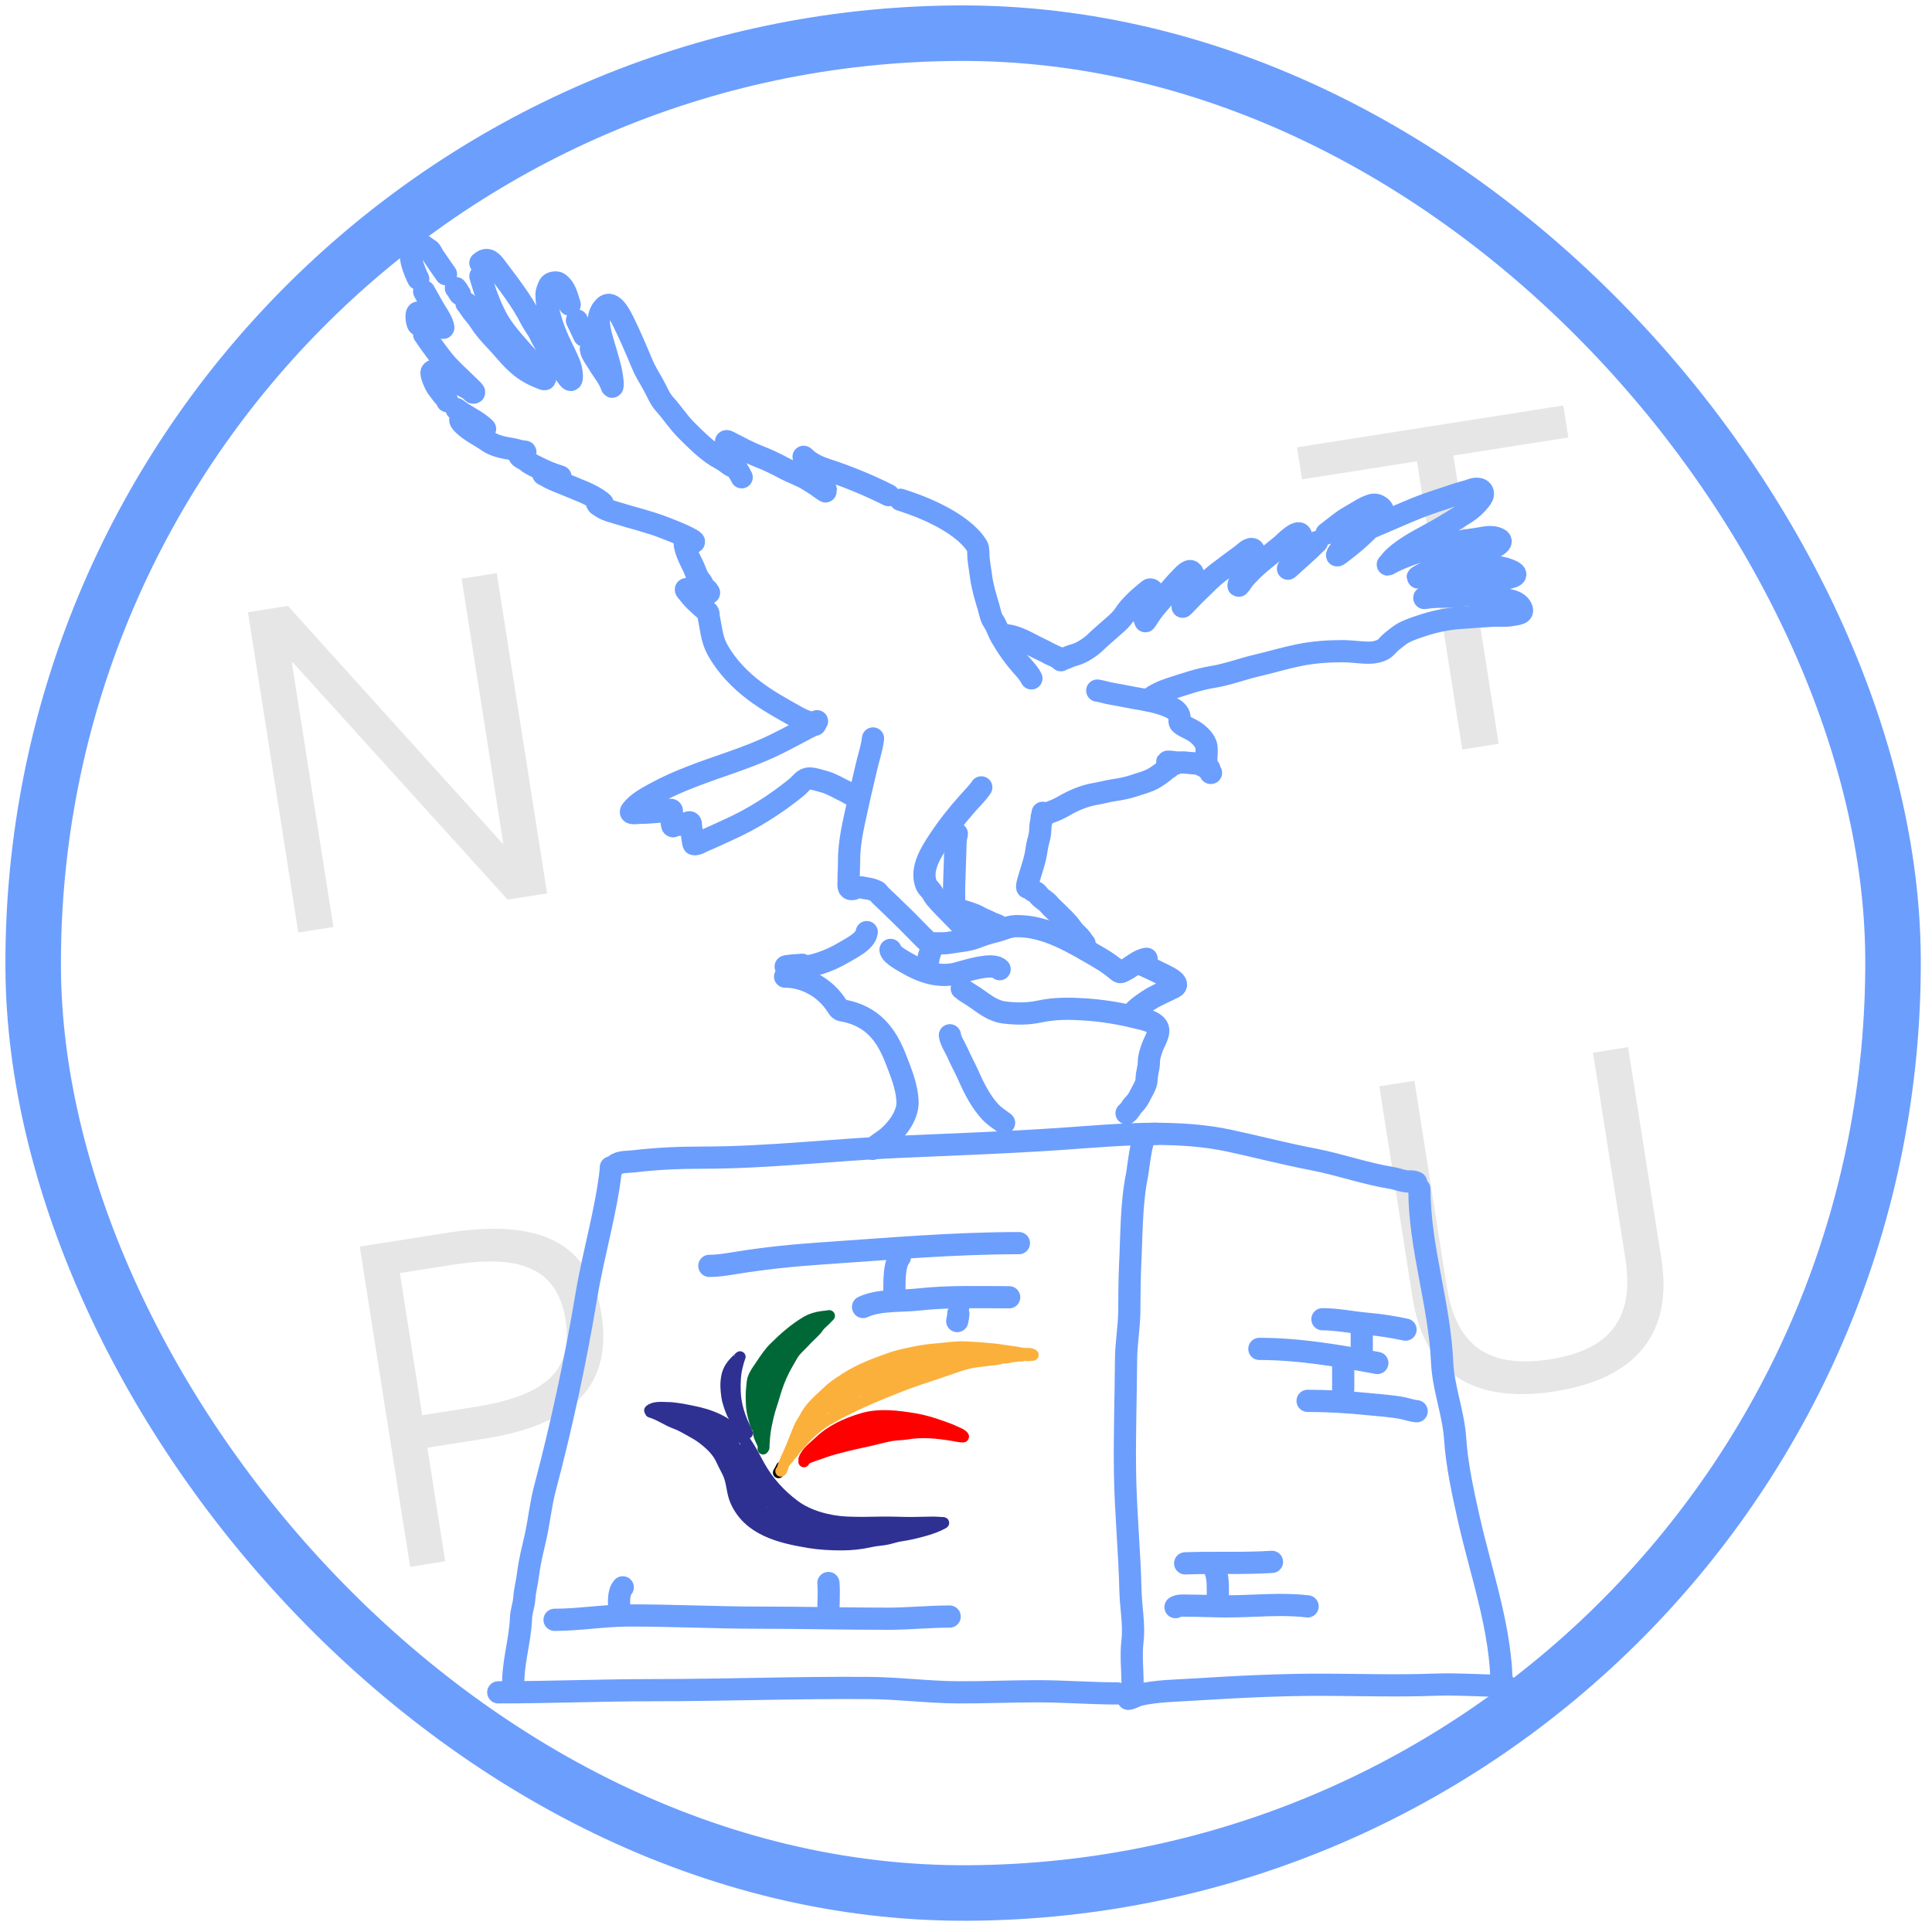 <svg width="174" height="174" viewBox="0 0 174 174" fill="none" xmlns="http://www.w3.org/2000/svg">
<rect x="2.514" y="3.463" width="167.502" height="167.502" rx="83.751" transform="rotate(-0.325 2.514 3.463)" stroke="#6C9EFE" stroke-width="5"/>
<path d="M26.867 83.984L22.332 55.138L25.928 54.572L45.243 75.953L45.322 75.94L41.576 52.113L44.737 51.616L49.272 80.462L45.715 81.021L26.361 59.647L26.282 59.659L30.028 83.487L26.867 83.984ZM131.697 67.505L127.616 41.544L117.263 43.171L116.809 40.286L140.795 36.516L141.248 39.401L130.895 41.028L134.976 66.989L131.697 67.505ZM36.935 141.113L32.4 112.267L40.264 111.031C44.531 110.36 47.784 110.618 50.022 111.805C52.287 112.988 53.669 115.173 54.17 118.361C54.667 121.522 54.048 124.022 52.313 125.86C50.603 127.694 47.694 128.935 43.584 129.581L36.906 130.63L36.447 127.706L42.809 126.706C46.023 126.201 48.262 125.336 49.527 124.111C50.819 122.883 51.286 121.136 50.93 118.87C50.578 116.631 49.599 115.125 47.993 114.351C46.409 113.548 44.01 113.398 40.796 113.903L36.015 114.655L40.096 140.616L36.935 141.113ZM140.044 125.31C136.382 125.886 133.455 125.468 131.263 124.058C129.093 122.618 127.747 120.238 127.225 116.919L124.225 97.833L127.386 97.336L130.306 115.908C130.724 118.569 131.691 120.428 133.207 121.485C134.723 122.543 136.851 122.856 139.59 122.425C142.33 121.995 144.246 121.046 145.338 119.578C146.456 118.107 146.807 116.041 146.388 113.38L143.469 94.808L146.63 94.311L149.63 113.397C150.152 116.716 149.601 119.394 147.978 121.431C146.35 123.441 143.706 124.734 140.044 125.31Z" fill="black" fill-opacity="0.1"/>
<path d="M58.511 127.029C58.859 126.68 59.606 126.762 60.05 126.768C60.823 126.777 61.559 126.939 62.314 127.086C63.146 127.249 63.955 127.478 64.719 127.852C65.27 128.122 65.689 128.418 66.171 128.796C67.182 129.587 67.777 130.907 68.39 132.007C69.177 133.422 70.252 134.604 71.549 135.577C72.827 136.535 74.666 137.008 76.24 137.083C77.314 137.134 78.4 137.104 79.473 137.087C80.345 137.074 81.213 137.122 82.086 137.122C82.761 137.122 83.435 137.085 84.112 137.085C84.346 137.085 84.576 137.122 84.807 137.122C84.862 137.122 85.088 137.116 84.936 137.199C84.407 137.487 83.854 137.681 83.266 137.847C82.575 138.041 81.835 138.225 81.124 138.323C80.725 138.377 80.325 138.522 79.93 138.61C79.428 138.722 78.905 138.728 78.405 138.844C77.576 139.036 76.665 139.134 75.814 139.134C74.829 139.134 73.806 139.08 72.834 138.919C70.242 138.486 67.386 137.806 66.24 135.15C65.943 134.463 65.938 133.705 65.698 133.005C65.52 132.488 65.222 132.049 65.01 131.556C64.645 130.704 63.978 130.092 63.26 129.543C62.91 129.275 62.528 129.068 62.145 128.854C61.737 128.625 61.281 128.36 60.841 128.202C60.063 127.922 59.385 127.406 58.585 127.177" stroke="#2E3192" stroke-linecap="round"/>
<path d="M72.404 131.647C72.404 131.333 73.536 131.038 73.786 130.94C74.593 130.623 75.459 130.41 76.298 130.197C77.184 129.972 78.087 129.814 78.974 129.582C79.374 129.477 79.784 129.389 80.189 129.303C80.66 129.202 81.15 129.232 81.625 129.152C83.051 128.91 84.402 129.045 85.813 129.28C86.102 129.328 86.433 129.412 86.725 129.412C86.846 129.412 86.702 129.293 86.668 129.263C86.488 129.107 86.16 128.999 85.943 128.893C85.534 128.693 85.113 128.559 84.687 128.407C83.941 128.139 83.134 127.901 82.353 127.774C80.82 127.522 79.175 127.311 77.652 127.765C76.24 128.186 74.858 128.81 73.786 129.839C73.313 130.293 72.621 130.772 72.404 131.424" stroke="#FF0000" stroke-linecap="round"/>
<path d="M70.111 132.628L70.165 132.521" stroke="black" stroke-linecap="round"/>
<path d="M70.298 132.281C70.336 132.235 70.355 132.175 70.378 132.121" stroke="black" stroke-linecap="round"/>
<path d="M70.752 131.614C70.951 131.415 71.106 131.166 71.3 130.96C71.454 130.798 71.561 130.621 71.698 130.446C71.87 130.225 72.079 130.031 72.258 129.814C72.891 129.048 73.727 128.342 74.59 127.843C76.602 126.68 78.776 125.765 80.933 124.911C82.221 124.401 83.543 123.981 84.854 123.544C85.86 123.208 86.867 122.787 87.925 122.648C88.307 122.599 88.686 122.552 89.069 122.509C89.443 122.467 89.861 122.438 90.219 122.328C90.359 122.285 90.504 122.312 90.649 122.296C90.803 122.278 90.951 122.224 91.105 122.201C91.418 122.154 91.728 122.115 92.045 122.115" stroke="#FBB03B" stroke-linecap="round"/>
<path d="M92.499 122.088C92.663 122.088 92.836 122.073 93 122.055C93.153 122.039 92.914 121.944 92.878 121.934C92.716 121.887 92.541 121.907 92.371 121.901C91.991 121.888 91.62 121.777 91.242 121.735C90.619 121.666 90.004 121.539 89.38 121.48C88.576 121.404 87.778 121.346 86.972 121.308C86.035 121.264 85.063 121.434 84.129 121.507C83.425 121.562 82.754 121.682 82.066 121.827C81.429 121.961 80.793 122.094 80.178 122.313C78.777 122.814 77.393 123.32 76.137 124.141C75.797 124.364 75.454 124.579 75.128 124.823C74.797 125.071 74.519 125.342 74.219 125.623C73.556 126.247 72.926 126.803 72.508 127.619C72.342 127.944 72.099 128.244 71.967 128.585C71.866 128.85 71.743 129.106 71.646 129.372C71.454 129.898 71.229 130.42 71.005 130.933C70.848 131.295 70.64 131.68 70.526 132.054C70.495 132.156 70.429 132.442 70.325 132.494" stroke="#FBB03B" stroke-linecap="round"/>
<path d="M68.724 130.493C68.745 130.285 68.831 130.083 68.831 129.868C68.831 129.634 68.859 129.403 68.884 129.171C68.942 128.63 69.066 128.077 69.189 127.546C69.339 126.905 69.573 126.295 69.751 125.662C69.967 124.898 70.26 124.117 70.618 123.41C70.859 122.936 71.127 122.496 71.391 122.035C71.651 121.58 72.121 121.224 72.466 120.834C72.706 120.563 72.986 120.307 73.244 120.05C73.387 119.907 73.566 119.737 73.674 119.566C73.854 119.28 74.153 119.069 74.387 118.827C74.481 118.729 74.553 118.635 74.661 118.551C74.745 118.486 74.679 118.485 74.603 118.501C74.433 118.537 74.261 118.544 74.089 118.566C73.579 118.63 73.058 118.777 72.614 119.04C71.536 119.678 70.586 120.519 69.705 121.4C69.235 121.871 68.851 122.462 68.484 123.013C68.238 123.382 67.925 123.783 67.802 124.217C67.734 124.457 67.736 124.708 67.704 124.952C67.636 125.481 67.655 126.07 67.685 126.598C67.722 127.247 67.914 127.816 68.084 128.439" stroke="#006837" stroke-linecap="round"/>
<path d="M68.297 128.972C68.351 129.459 68.665 129.898 68.804 130.36" stroke="#006837" stroke-linecap="round"/>
<path d="M67.31 129.079C67.225 128.984 67.195 128.864 67.15 128.747C67.055 128.506 66.94 128.276 66.841 128.037C66.486 127.176 66.251 126.299 66.214 125.357C66.185 124.617 66.204 123.776 66.397 123.052C66.457 122.825 66.506 122.595 66.589 122.376C66.611 122.319 66.634 122.255 66.651 122.198C66.654 122.19 66.474 122.359 66.45 122.381C65.965 122.835 65.583 123.299 65.455 123.969C65.387 124.327 65.364 124.672 65.388 125.035C65.418 125.475 65.465 125.966 65.605 126.385C65.746 126.809 65.878 127.248 66.115 127.629C66.281 127.897 66.453 128.161 66.616 128.43C66.723 128.606 66.87 128.755 66.99 128.925C67.027 128.978 67.095 129.052 67.15 129.079" stroke="#2E3192" stroke-linecap="round"/>
<path d="M55.015 105.331C54.591 109.14 53.451 112.854 52.821 116.633C51.848 122.475 50.595 128.321 49.079 134.04C48.696 135.483 48.559 136.968 48.234 138.421C47.985 139.533 47.698 140.609 47.563 141.746C47.477 142.471 47.27 143.212 47.221 143.934C47.181 144.548 46.946 145.121 46.923 145.732C46.844 147.877 46.097 149.954 46.241 152.123" stroke="#6C9EFE" stroke-width="2" stroke-linecap="round"/>
<path d="M55.015 105.136C55.15 105.121 55.303 105.027 55.404 104.941C55.822 104.586 56.561 104.655 57.067 104.594C59.134 104.345 61.21 104.259 63.295 104.259C69.142 104.259 74.969 103.557 80.804 103.295C85.677 103.075 90.552 102.911 95.416 102.58C98.318 102.382 101.235 102.114 104.146 102.114" stroke="#6C9EFE" stroke-width="2" stroke-linecap="round"/>
<path d="M103.171 102.406C102.79 102.454 102.497 105.365 102.413 105.775C101.872 108.417 101.92 111.204 101.785 113.888C101.712 115.337 101.731 116.781 101.704 118.231C101.677 119.628 101.427 121.006 101.416 122.401C101.391 125.858 101.267 129.312 101.324 132.772C101.382 136.275 101.733 139.771 101.812 143.273C101.845 144.73 102.167 146.327 101.996 147.785C101.841 149.106 102.001 150.404 102.001 151.733" stroke="#6C9EFE" stroke-width="2" stroke-linecap="round"/>
<path d="M103.756 102.114C106.125 102.114 108.435 102.239 110.78 102.748C113.26 103.285 115.731 103.928 118.221 104.405C120.602 104.861 122.946 105.698 125.332 106.089C125.852 106.174 126.332 106.403 126.86 106.403C127.12 106.403 127.322 106.391 127.542 106.501" stroke="#6C9EFE" stroke-width="2" stroke-linecap="round"/>
<path d="M135.243 152.025C135.243 146.79 133.401 141.771 132.27 136.726C131.742 134.368 131.215 131.969 131.051 129.55C130.895 127.244 129.981 124.996 129.882 122.705C129.653 117.437 127.834 112.358 127.834 107.086" stroke="#6C9EFE" stroke-width="2" stroke-linecap="round"/>
<path d="M101.611 153C101.938 152.964 102.314 152.706 102.651 152.632C104.229 152.286 105.804 152.27 107.406 152.171C111.414 151.924 115.437 151.713 119.451 151.733C122.693 151.749 125.964 151.847 129.205 151.727C131.348 151.648 133.488 151.83 135.633 151.83" stroke="#6C9EFE" stroke-width="2" stroke-linecap="round"/>
<path d="M44.876 152.415C49.506 152.415 54.131 152.22 58.768 152.22C65.285 152.22 71.795 151.971 78.313 152.025C80.974 152.047 83.616 152.401 86.274 152.415C88.659 152.428 91.04 152.318 93.423 152.318C95.837 152.318 98.228 152.513 100.637 152.513" stroke="#6C9EFE" stroke-width="2" stroke-linecap="round"/>
<path d="M49.946 145.884C52.134 145.884 54.336 145.504 56.531 145.494C60.461 145.476 64.386 145.689 68.316 145.689C72.193 145.689 76.07 145.786 79.949 145.786C81.813 145.786 83.665 145.591 85.527 145.591" stroke="#6C9EFE" stroke-width="2" stroke-linecap="round"/>
<path d="M74.609 142.569C74.678 143.401 74.609 144.261 74.609 145.104" stroke="#6C9EFE" stroke-width="2" stroke-linecap="round"/>
<path d="M56.087 142.959C55.659 143.441 55.743 144.442 55.794 145.006" stroke="#6C9EFE" stroke-width="2" stroke-linecap="round"/>
<path d="M63.886 114.007C64.676 114.007 65.428 113.88 66.209 113.752C68.799 113.329 71.386 113.063 74.002 112.886C79.929 112.485 85.817 111.96 91.766 111.96" stroke="#6C9EFE" stroke-width="2" stroke-linecap="round"/>
<path d="M81.043 113.227C80.527 113.872 80.555 115.381 80.555 116.151" stroke="#6C9EFE" stroke-width="2" stroke-linecap="round"/>
<path d="M77.728 117.711C79.172 117.032 81.189 117.209 82.749 117.034C85.444 116.732 88.181 116.834 90.888 116.834" stroke="#6C9EFE" stroke-width="2" stroke-linecap="round"/>
<path d="M86.404 117.321V117.419" stroke="#6C9EFE" stroke-width="2" stroke-linecap="round"/>
<path d="M86.307 118.296C86.307 118.544 86.257 118.74 86.209 118.978" stroke="#6C9EFE" stroke-width="2" stroke-linecap="round"/>
<path d="M78.061 83.946C77.97 84.773 76.615 85.411 75.974 85.792C74.58 86.62 73.013 87.155 71.383 87.155C71.24 87.155 70.868 87.159 70.759 87.051C70.704 86.996 72.145 86.887 72.245 86.887" stroke="#6C9EFE" stroke-width="2" stroke-linecap="round"/>
<path d="M70.707 87.957C72.593 87.957 74.372 89.015 75.372 90.587C75.639 91.006 75.658 90.957 76.1 91.047C77.195 91.271 78.172 91.745 78.964 92.537C79.791 93.364 80.288 94.373 80.706 95.449C81.166 96.631 81.679 97.898 81.735 99.182C81.788 100.403 80.868 101.633 79.997 102.395C79.556 102.781 79.009 103.056 78.596 103.469" stroke="#6C9EFE" stroke-width="2" stroke-linecap="round"/>
<path d="M85.55 93.239C85.605 93.737 86.042 94.365 86.237 94.818C86.548 95.54 86.935 96.22 87.251 96.939C87.747 98.066 88.362 99.259 89.212 100.163C89.58 100.553 90.011 100.814 90.43 101.128" stroke="#6C9EFE" stroke-width="2" stroke-linecap="round"/>
<path d="M86.62 89.027C86.952 89.322 87.438 89.575 87.808 89.829C88.696 90.44 89.424 91.079 90.549 91.2C91.625 91.315 92.587 91.321 93.64 91.096C95.019 90.8 96.359 90.821 97.763 90.914C99.256 91.013 100.845 91.267 102.294 91.634C102.868 91.78 103.909 91.925 104.237 92.507C104.527 93.023 103.918 93.869 103.75 94.391C103.606 94.838 103.468 95.208 103.468 95.679C103.468 96.207 103.268 96.665 103.268 97.184C103.268 97.709 102.875 98.227 102.662 98.688C102.53 98.975 102.32 99.267 102.097 99.49C101.872 99.716 101.719 100.088 101.462 100.259" stroke="#6C9EFE" stroke-width="2" stroke-linecap="round"/>
<path d="M101.663 91.434C101.905 91.407 102.129 91.093 102.291 90.944C102.618 90.641 102.999 90.383 103.368 90.134C104.096 89.642 104.935 89.322 105.712 88.923C106.383 88.578 105.212 87.997 104.939 87.861C104.26 87.521 103.559 87.184 102.866 86.887" stroke="#6C9EFE" stroke-width="2" stroke-linecap="round"/>
<path d="M80.201 85.55C80.255 85.98 81.352 86.553 81.653 86.731C83.027 87.544 84.597 88.08 86.2 87.656C86.963 87.454 87.676 87.219 88.462 87.103C88.924 87.034 89.681 86.94 90.029 87.288" stroke="#6C9EFE" stroke-width="2" stroke-linecap="round"/>
<path d="M103.268 86.353C102.547 86.425 101.873 87.124 101.236 87.419C101.026 87.515 100.921 87.644 100.693 87.452C100.171 87.01 99.633 86.624 99.037 86.278C96.756 84.954 94.22 83.35 91.485 83.411C90.853 83.425 90.262 83.737 89.662 83.879C89.04 84.025 88.484 84.212 87.89 84.443C87.189 84.716 86.297 84.766 85.565 84.897C84.953 85.005 84.3 84.948 83.678 84.948" stroke="#6C9EFE" stroke-width="2" stroke-linecap="round"/>
<path d="M78.626 66.508C78.528 67.386 78.21 68.269 78.019 69.135C77.797 70.141 77.537 71.133 77.323 72.14C76.943 73.925 76.469 75.664 76.469 77.508C76.469 78.134 76.424 78.754 76.424 79.382C76.424 79.69 76.337 80.093 76.728 80.079C76.945 80.071 77.125 79.899 77.347 79.899C77.657 79.899 77.927 80.012 78.231 80.034C78.375 80.044 78.99 80.248 79.073 80.371C79.25 80.637 79.594 80.918 79.829 81.147C80.663 81.963 81.52 82.762 82.32 83.594C82.77 84.061 83.24 84.541 83.713 84.967C84.131 85.343 83.613 85.934 83.613 86.415" stroke="#6C9EFE" stroke-width="2" stroke-linecap="round"/>
<path d="M87.343 84.303C87.125 84.061 86.951 83.754 86.742 83.499C86.422 83.11 86.061 82.752 85.705 82.396C85.209 81.9 84.702 81.376 84.245 80.843C84.071 80.639 83.968 80.354 83.793 80.169C83.656 80.023 83.481 79.833 83.411 79.652C82.886 78.287 83.813 76.818 84.532 75.725C85.331 74.512 86.201 73.41 87.166 72.325C87.566 71.875 88.045 71.409 88.377 70.912" stroke="#6C9EFE" stroke-width="2" stroke-linecap="round"/>
<path d="M86.175 75.091C86.175 75.199 86.128 75.302 86.107 75.408C86.035 75.782 86.056 76.198 86.037 76.581C85.995 77.467 85.99 78.355 85.948 79.24C85.897 80.313 85.95 81.385 85.95 82.46" stroke="#6C9EFE" stroke-width="2" stroke-linecap="round"/>
<path d="M93.904 73.204C93.904 73.496 93.846 73.764 93.769 74.043C93.666 74.412 93.712 74.814 93.644 75.191C93.568 75.611 93.414 76.02 93.365 76.444C93.253 77.391 92.892 78.359 92.626 79.273C92.607 79.335 92.426 79.91 92.536 79.942C92.615 79.964 92.814 80.004 92.86 80.079C92.94 80.207 93.1 80.264 93.23 80.329C93.424 80.426 93.545 80.652 93.699 80.798C93.94 81.026 94.268 81.192 94.468 81.45C94.649 81.683 94.884 81.873 95.092 82.081C95.557 82.546 96.132 83.053 96.5 83.599C96.687 83.876 96.972 84.136 97.209 84.373C97.392 84.556 97.493 84.792 97.678 84.977" stroke="#6C9EFE" stroke-width="2" stroke-linecap="round"/>
<path d="M85.68 81.787C86.022 81.787 86.295 81.898 86.619 82.006C87.147 82.182 87.694 82.314 88.177 82.593C88.523 82.793 88.909 82.918 89.26 83.11C89.488 83.234 89.811 83.266 89.994 83.449" stroke="#6C9EFE" stroke-width="2" stroke-linecap="round"/>
<path d="M76.677 71.556C76.559 71.543 76.45 71.422 76.341 71.373C75.628 71.048 74.933 70.585 74.171 70.387C73.772 70.283 73.311 70.112 72.895 70.112C72.37 70.112 72.131 70.587 71.749 70.899C69.886 72.423 67.737 73.785 65.53 74.761C64.817 75.077 64.126 75.422 63.406 75.716C63.174 75.811 62.743 76.097 62.481 76.022C62.409 76.001 62.237 74.527 62.237 74.375C62.237 73.799 61.908 74.162 61.584 74.234C61.389 74.277 60.811 74.278 60.67 74.391C60.389 74.616 60.518 73.246 60.518 73.069C60.518 72.769 60.093 73.051 59.792 73.069C59.066 73.112 58.349 73.206 57.595 73.206C57.346 73.206 56.611 73.351 56.877 72.996C57.417 72.275 58.319 71.824 59.089 71.399C60.094 70.844 61.143 70.398 62.21 69.978C64.749 68.979 67.38 68.263 69.839 67.052C70.824 66.567 71.783 66.051 72.754 65.539C73.036 65.39 73.438 65.245 73.583 64.955" stroke="#6C9EFE" stroke-width="2" stroke-linecap="round"/>
<path d="M73.409 65.265C73.243 65.244 72.99 65.075 72.817 65.026C72.397 64.909 72 64.703 71.622 64.49C70.367 63.784 69.108 63.094 67.954 62.223C66.641 61.232 65.448 59.995 64.638 58.553C64.095 57.585 64.055 56.627 63.831 55.587C63.795 55.424 63.864 55.234 63.718 55.107C63.37 54.806 63.029 54.5 62.689 54.184C62.371 53.889 62.102 53.539 61.828 53.204C61.583 52.904 62.226 53.118 62.381 53.142C62.708 53.19 63.035 53.241 63.361 53.294C63.506 53.317 63.691 53.439 63.841 53.406C63.933 53.386 63.628 53.054 63.579 53.022C63.334 52.864 63.286 52.551 63.102 52.34C62.891 52.099 62.757 51.822 62.649 51.523C62.39 50.804 61.931 50.129 61.746 49.385C61.711 49.246 61.664 49.086 61.673 48.941C61.68 48.817 62.003 48.905 62.09 48.869C62.179 48.831 62.441 48.862 62.494 48.809C62.583 48.72 61.83 48.364 61.765 48.333C61.118 48.015 60.475 47.774 59.806 47.512C58.46 46.985 57.038 46.662 55.659 46.231C55.295 46.117 54.893 46.014 54.55 45.867C54.326 45.771 54.116 45.607 53.902 45.489C53.837 45.454 53.647 45.18 53.812 45.221C53.998 45.268 54.562 45.523 54.107 45.175C53.206 44.486 52.048 44.113 51.016 43.672C50.416 43.417 49.782 43.211 49.225 42.868C49.081 42.78 48.718 42.655 49.076 42.69C49.433 42.724 49.793 42.812 50.142 42.895C50.227 42.915 50.676 42.983 50.377 42.891C49.732 42.695 49.101 42.44 48.507 42.137C48.2 41.98 47.746 41.793 47.494 41.554C47.353 41.421 46.856 41.214 46.792 41.078C46.716 40.916 47.712 40.689 47.137 40.661C46.767 40.642 46.405 40.475 46.031 40.426C45.405 40.342 44.498 40.138 43.979 39.767C43.228 39.231 42.364 38.861 41.692 38.188C41.398 37.894 41.302 37.671 41.834 37.755C42.301 37.828 42.575 38.085 42.966 38.291C43.122 38.373 43.735 38.655 43.701 38.622C42.969 37.889 41.929 37.495 41.12 36.848" stroke="#6C9EFE" stroke-width="2" stroke-linecap="round"/>
<path d="M40.286 36.133C40.24 35.929 39.851 35.559 39.733 35.378C39.607 35.187 39.456 35.028 39.332 34.836C39.187 34.609 38.746 33.666 38.889 33.482C39.105 33.204 39.795 33.416 40.017 33.604C40.162 33.727 40.322 33.821 40.478 33.929C40.672 34.063 40.82 34.299 41.027 34.405C41.429 34.612 41.817 34.778 42.205 35.028C42.318 35.1 42.483 35.209 42.549 35.325C42.57 35.361 42.658 35.379 42.692 35.352C42.764 35.294 42.44 35.011 42.417 34.988C41.484 34.055 40.456 33.203 39.66 32.142C39.156 31.47 38.665 30.812 38.2 30.116" stroke="#6C9EFE" stroke-width="2" stroke-linecap="round"/>
<path d="M37.664 29.222C37.553 29.097 37.413 28.203 37.635 28.153C38.218 28.024 38.737 28.683 39.154 28.938C39.24 28.99 39.961 29.716 39.925 29.484C39.856 29.034 39.51 28.498 39.273 28.12C38.889 27.509 38.564 26.867 38.2 26.244" stroke="#6C9EFE" stroke-width="2" stroke-linecap="round"/>
<path d="M37.664 25.112C37.365 24.513 36.478 22.534 37.426 22.073C37.944 21.822 38.26 22.281 38.651 22.494C38.829 22.591 38.924 22.896 39.035 23.06C39.404 23.609 39.789 24.15 40.166 24.695" stroke="#6C9EFE" stroke-width="2" stroke-linecap="round"/>
<path d="M41.06 25.946C41.206 26.101 41.288 26.31 41.417 26.482" stroke="#6C9EFE" stroke-width="2" stroke-linecap="round"/>
<path d="M42.013 27.316C42.14 27.457 42.255 27.634 42.358 27.793C42.602 28.174 42.933 28.48 43.172 28.862C43.538 29.448 44.036 30.035 44.515 30.533C45.487 31.542 46.211 32.622 47.408 33.392C47.814 33.654 48.257 33.862 48.705 34.041C48.751 34.06 49.162 34.248 49.076 34.081C48.647 33.244 47.773 32.51 47.16 31.811C46.285 30.813 45.285 29.744 44.674 28.56C44.062 27.375 43.631 26.157 43.264 24.873" stroke="#6C9EFE" stroke-width="2" stroke-linecap="round"/>
<path d="M43.264 23.682C43.796 23.21 44.173 23.413 44.568 23.94C45.708 25.459 46.974 27.044 47.825 28.746C48.06 29.215 48.412 29.619 48.633 30.096C48.877 30.625 49.203 31.171 49.506 31.672C50.006 32.496 50.614 33.275 51.191 34.045C51.69 34.71 51.469 33.301 51.363 33.002C51.085 32.221 50.666 31.474 50.324 30.718C49.767 29.487 49.243 27.953 49.222 26.588C49.216 26.229 49.339 26.012 49.473 25.694C49.574 25.457 50.099 25.364 50.297 25.502C50.938 25.951 51.062 26.7 51.307 27.435" stroke="#6C9EFE" stroke-width="2" stroke-linecap="round"/>
<path d="M51.962 28.865C52.198 29.314 52.391 29.782 52.617 30.235" stroke="#6C9EFE" stroke-width="2" stroke-linecap="round"/>
<path d="M53.213 31.427C53.261 31.86 53.687 32.373 53.898 32.74C54.261 33.372 54.831 34.006 55.063 34.703C55.167 35.015 55.183 34.68 55.176 34.548C55.154 34.14 55.087 33.697 54.997 33.3C54.779 32.338 54.449 31.393 54.193 30.44C53.943 29.51 53.661 28.388 54.451 27.627C55.183 26.922 55.958 28.601 56.192 29.077C56.787 30.283 57.312 31.53 57.83 32.767C58.089 33.384 58.444 33.972 58.78 34.551C59.135 35.161 59.375 35.866 59.856 36.398C60.544 37.158 61.075 38.004 61.812 38.741C62.594 39.524 63.358 40.285 64.267 40.925C64.626 41.177 65.029 41.353 65.38 41.614C65.537 41.731 65.732 41.886 65.903 41.971" stroke="#6C9EFE" stroke-width="2" stroke-linecap="round"/>
<path d="M66.796 42.984C66.607 42.583 66.34 42.23 66.144 41.829C65.889 41.305 65.727 40.756 65.515 40.214C65.44 40.021 65.209 39.582 65.598 39.78C66.514 40.247 67.391 40.736 68.358 41.111C69.135 41.411 69.921 41.793 70.645 42.183C71.376 42.576 72.18 42.827 72.886 43.282C73.223 43.5 73.6 43.712 73.909 43.967C73.979 44.025 74.422 44.309 74.418 44.285C74.333 43.771 73.897 43.316 73.614 42.905C73.266 42.398 72.886 41.902 72.528 41.402C72.438 41.276 72.248 40.989 72.489 41.23C73.01 41.751 73.779 42.083 74.465 42.306C76.362 42.92 78.238 43.701 80.022 44.593" stroke="#6C9EFE" stroke-width="2" stroke-linecap="round"/>
<path d="M81.094 45.01C83.003 45.623 85.035 46.464 86.634 47.72C87.136 48.114 87.669 48.64 88.005 49.193C88.142 49.42 88.101 49.993 88.127 50.255C88.184 50.825 88.289 51.388 88.362 51.956C88.48 52.87 88.77 53.794 89.031 54.674C89.148 55.071 89.225 55.596 89.464 55.941C89.76 56.369 89.927 56.941 90.196 57.401C90.78 58.402 91.393 59.249 92.165 60.108C92.441 60.416 92.705 60.725 92.89 61.095" stroke="#6C9EFE" stroke-width="2" stroke-linecap="round"/>
<path d="M90.242 57.184C91.585 57.184 92.743 58.038 93.919 58.567C94.237 58.711 94.549 58.924 94.876 59.041C95.05 59.103 95.186 59.243 95.366 59.243" stroke="#6C9EFE" stroke-width="2" stroke-linecap="round"/>
<path d="M103.431 63.041C103.968 62.564 104.814 62.21 105.48 61.999C106.703 61.61 107.943 61.172 109.214 60.967C110.573 60.748 111.863 60.246 113.201 59.935C114.455 59.644 115.689 59.266 116.953 59.009C118.282 58.739 119.567 58.647 120.916 58.647C121.716 58.647 122.517 58.783 123.317 58.783C123.735 58.783 124.245 58.681 124.608 58.46C124.806 58.34 124.965 58.128 125.129 57.967C125.381 57.72 125.662 57.528 125.934 57.308C126.506 56.845 127.347 56.587 128.033 56.357C129.113 55.993 130.244 55.752 131.38 55.66C132.369 55.579 133.358 55.525 134.347 55.456C134.952 55.413 135.598 55.51 136.192 55.385C136.565 55.307 137.299 55.315 137.017 54.751C136.67 54.056 135.734 54.02 135.049 53.913C134.464 53.822 133.871 53.791 133.288 53.689C132.84 53.611 132.306 53.54 131.858 53.608C130.819 53.768 129.733 53.692 128.685 53.802C128.553 53.816 128.166 53.894 128.287 53.84C129.236 53.418 130.171 53.13 131.204 52.984C132.608 52.787 134.024 52.554 135.387 52.149C135.686 52.06 137.066 51.905 136.182 51.454C135.426 51.069 134.426 50.964 133.597 51.082C132.951 51.174 132.3 51.34 131.652 51.399C131.09 51.45 130.532 51.469 129.976 51.58" stroke="#6C9EFE" stroke-width="2" stroke-linecap="round"/>
<path d="M128.889 51.761C128.782 51.772 127.676 52.048 127.676 52.008C127.676 51.926 128.288 51.64 128.363 51.598C128.845 51.327 129.363 51.148 129.88 50.961C130.67 50.675 131.468 50.505 132.266 50.264C132.809 50.1 133.335 49.843 133.857 49.622C134.062 49.535 135.675 48.9 134.984 48.545C134.303 48.195 133.631 48.456 132.92 48.545C132.411 48.609 131.899 48.686 131.395 48.792C130.801 48.916 130.165 48.966 129.583 49.139C128.312 49.518 126.967 49.894 125.761 50.45C125.514 50.564 125.273 50.69 125.038 50.82C124.916 50.888 125.053 50.801 125.119 50.709C125.457 50.239 125.886 49.904 126.352 49.564C127.325 48.855 128.381 48.359 129.422 47.765C130.308 47.26 131.171 46.723 132.03 46.175C132.515 45.864 132.928 45.487 133.283 45.035C133.426 44.852 133.611 44.609 133.545 44.358C133.476 44.099 133.229 44.015 132.988 44.015C132.797 44.015 132.637 44.067 132.457 44.131C131.985 44.3 131.496 44.405 131.023 44.569C129.899 44.958 128.748 45.292 127.646 45.739C126.265 46.298 124.909 46.912 123.534 47.483C122.79 47.792 122.149 48.231 121.505 48.701C121.244 48.892 121.109 49.083 120.896 49.295C120.776 49.415 120.666 49.585 120.564 49.723C120.434 49.897 120.293 50.157 120.592 49.934C121.919 48.948 123.26 47.807 124.266 46.486C124.407 46.301 124.661 46.009 124.46 45.792C124.216 45.529 123.89 45.377 123.521 45.49C122.87 45.688 122.244 46.145 121.651 46.471C120.859 46.907 120.19 47.514 119.467 48.047" stroke="#6C9EFE" stroke-width="2" stroke-linecap="round"/>
<path d="M118.606 48.817C117.78 49.644 116.885 50.42 116.024 51.195C115.92 51.289 116.126 51.06 116.16 51.001C116.374 50.632 116.601 50.265 116.794 49.884C117.05 49.379 117.264 48.905 117.204 48.341C117.104 47.388 115.671 48.913 115.433 49.111C114.254 50.094 112.888 51.041 111.932 52.255C111.808 52.413 111.52 52.913 111.54 52.713C111.564 52.467 111.814 52.144 111.925 51.917C112.203 51.346 112.572 50.872 112.808 50.277C112.866 50.13 113.072 49.517 112.785 49.454C112.452 49.38 112.105 49.791 111.872 49.959C111.15 50.482 110.443 51.023 109.73 51.557C109.008 52.099 108.424 52.757 107.77 53.372C107.359 53.758 106.997 54.175 106.602 54.57C106.32 54.852 106.755 54.26 106.813 54.167C107.127 53.669 107.444 53.078 107.463 52.476C107.473 52.148 107.61 51.707 107.304 51.469C107.026 51.253 106.408 51.999 106.27 52.139C105.51 52.911 104.849 53.775 104.136 54.587C103.797 54.974 103.52 55.4 103.25 55.828C103.231 55.859 103.074 56.044 103.074 56.037C103.074 55.957 103.216 55.794 103.25 55.727C103.349 55.534 103.447 55.338 103.522 55.134C103.727 54.574 103.945 54.092 103.929 53.483C103.924 53.263 103.684 52.957 103.456 53.143C102.663 53.792 101.834 54.486 101.267 55.355C100.912 55.9 100.306 56.362 99.827 56.792C99.443 57.137 99.049 57.457 98.685 57.821C98.274 58.233 97.49 58.758 96.933 58.929C96.667 59.01 96.39 59.087 96.138 59.213C95.952 59.306 95.718 59.35 95.549 59.462" stroke="#6C9EFE" stroke-width="2" stroke-linecap="round"/>
<path d="M98.822 62.195C99.252 62.253 99.665 62.405 100.094 62.475C100.805 62.591 101.503 62.749 102.213 62.871C103.219 63.045 104.318 63.222 105.261 63.633C105.729 63.836 106.234 64.109 106.234 64.68C106.234 64.916 106.184 65.056 106.369 65.2C106.714 65.468 107.186 65.632 107.557 65.873C107.965 66.137 108.431 66.578 108.601 67.037C108.835 67.669 108.391 68.698 108.911 69.218" stroke="#6C9EFE" stroke-width="2" stroke-linecap="round"/>
<path d="M109.066 69.607H109.028" stroke="#6C9EFE" stroke-width="2" stroke-linecap="round"/>
<path d="M108.911 69.296C108.81 69.285 108.672 69.15 108.579 69.102C108.44 69.031 108.296 68.965 108.159 68.891C107.802 68.699 107.312 68.759 106.923 68.695C106.664 68.651 106.387 68.675 106.126 68.675C105.808 68.675 105.496 68.589 105.177 68.598C104.945 68.604 105.613 68.792 105.845 68.792" stroke="#6C9EFE" stroke-width="2" stroke-linecap="round"/>
<path d="M105.263 69.141C105.138 69.157 104.934 69.379 104.837 69.454C104.54 69.681 104.243 69.902 103.918 70.09C103.355 70.415 102.713 70.559 102.103 70.769C101.514 70.971 100.852 71.085 100.238 71.178C99.706 71.259 99.181 71.413 98.653 71.499C97.693 71.657 96.671 72.08 95.834 72.575C95.493 72.776 95.1 72.965 94.728 73.097C94.413 73.208 94.055 73.365 93.816 73.603" stroke="#6C9EFE" stroke-width="2" stroke-linecap="round"/>
<path d="M105.869 144.741C106.118 144.56 106.643 144.608 106.923 144.608C108.119 144.608 109.313 144.674 110.51 144.674C112.926 144.674 115.359 144.386 117.765 144.674" stroke="#6C9EFE" stroke-width="2" stroke-linecap="round"/>
<path d="M109.478 141.533C109.74 142.188 109.678 143.227 109.678 143.939" stroke="#6C9EFE" stroke-width="2" stroke-linecap="round"/>
<path d="M106.738 140.798C109.337 140.702 111.962 140.832 114.557 140.665" stroke="#6C9EFE" stroke-width="2" stroke-linecap="round"/>
<path d="M113.421 121.485C117 121.485 120.542 122.097 124.046 122.754" stroke="#6C9EFE" stroke-width="2" stroke-linecap="round"/>
<path d="M120.972 123.156V125.094" stroke="#6C9EFE" stroke-width="2" stroke-linecap="round"/>
<path d="M117.765 126.163C119.542 126.163 121.321 126.267 123.089 126.445C124.133 126.55 125.195 126.612 126.229 126.801C126.692 126.886 127.12 127.056 127.588 127.098" stroke="#6C9EFE" stroke-width="2" stroke-linecap="round"/>
<path d="M122.643 119.814V121.552" stroke="#6C9EFE" stroke-width="2" stroke-linecap="round"/>
<path d="M119.101 118.812C120.452 118.812 121.83 119.114 123.178 119.228C124.313 119.323 125.472 119.513 126.586 119.747" stroke="#6C9EFE" stroke-width="2" stroke-linecap="round"/>
<path d="M61.137 127.782C61.465 127.782 61.824 128.035 62.173 128.055C62.464 128.071 62.427 128.192 62.161 128C61.855 127.778 61.553 127.673 61.185 127.673C61.002 127.673 60.884 127.618 60.706 127.618C60.4 127.618 61.319 127.618 61.625 127.618C62.201 127.618 61.305 127.471 61.14 127.427C60.841 127.348 60.64 127.236 60.331 127.236C60.057 127.236 60.882 127.275 61.143 127.357C61.492 127.468 62.588 127.549 62.222 127.564C61.705 127.583 61.17 127.49 60.7 127.279C60.513 127.194 60.304 127.127 60.1 127.127C60.056 127.127 59.817 127.127 59.991 127.127C60.325 127.127 60.66 127.121 60.994 127.13C61.61 127.147 62.247 127.172 62.858 127.248C63.02 127.268 63.138 127.367 63.292 127.4C63.553 127.455 63.749 127.605 63.998 127.676C64.037 127.687 64.046 127.8 64.016 127.824C63.867 127.947 63.269 127.708 63.101 127.673C62.649 127.578 62.25 127.496 62.895 127.891C63.249 128.108 63.613 128.288 63.944 128.543C64.04 128.616 64.429 128.827 64.107 128.776C63.811 128.729 63.577 128.49 63.265 128.546C62.996 128.593 63.584 129.207 63.643 129.249C63.87 129.407 63.752 129.237 63.671 129.097C63.47 128.752 63.247 128.433 62.986 128.13C62.79 127.903 62.602 127.635 62.392 127.424C62.296 127.328 62.485 127.681 62.555 127.797C62.669 127.984 62.805 128.159 62.913 128.352C62.989 128.487 63.131 128.583 63.18 128.73C63.2 128.79 62.495 128.367 62.846 128.461C63.626 128.669 64.432 129.124 65.107 129.558C65.33 129.701 65.229 128.926 65.229 128.776C65.229 128.312 65.716 129.048 65.829 129.212C65.874 129.279 66.034 129.445 65.959 129.415C65.744 129.329 65.499 129.106 65.295 128.982C65.188 128.917 64.758 128.387 64.656 128.467C64.402 128.664 64.62 129.382 64.629 129.649C64.637 129.937 64.768 130.792 64.768 130.504C64.768 130.182 64.483 129.828 64.413 129.512C64.389 129.403 64.465 129.731 64.501 129.837C64.603 130.135 64.757 130.393 64.932 130.652C65.112 130.919 65.348 131.199 65.477 131.495C65.502 131.552 65.774 132.02 65.774 131.825C65.774 131.221 65.724 130.635 65.635 130.037C65.625 129.969 65.456 128.912 65.58 128.891C65.751 128.863 65.939 129.67 65.971 129.758C66.216 130.429 66.513 131.075 66.787 131.734C66.844 131.872 66.905 132.007 66.972 132.14C66.972 132.141 67.075 132.338 67.081 132.325C67.156 132.136 67.008 131.755 66.975 131.564C66.924 131.271 66.919 130.974 66.841 130.685C66.786 130.479 66.867 130.569 66.932 130.698C67.046 130.922 67.185 131.143 67.272 131.38C67.312 131.49 67.355 131.702 67.441 131.789C67.531 131.878 67.507 131.898 67.532 132.037C67.6 132.405 67.72 132.745 67.766 133.122C67.776 133.209 68.029 134.49 67.847 134.347C67.333 133.943 67.11 133.199 66.793 132.656C66.47 132.102 66.484 133.436 66.484 133.577C66.484 133.962 66.477 134.342 66.562 134.72C66.626 135 66.593 134.546 66.593 134.486C66.593 133.541 66.683 132.451 66.186 131.601C66.159 131.554 66.108 131.301 66.059 131.492C65.965 131.858 65.98 132.3 65.999 132.674C66.021 133.111 66.128 133.539 66.223 133.965C66.263 134.144 66.184 133.582 66.162 133.516C66.15 133.481 65.959 132.924 66.026 133.125C66.162 133.534 66.254 133.947 66.405 134.353C66.617 134.927 66.801 135.533 67.072 136.075C67.181 136.294 67.369 136.382 67.617 136.444C67.873 136.508 67.681 135.233 67.653 135.093C67.615 134.895 67.52 134.706 67.52 134.505C67.52 134.399 67.523 134.768 67.529 134.808C67.598 135.276 67.792 136.171 68.257 136.429C68.565 136.6 68.603 135.685 68.608 135.559C68.633 134.932 68.468 134.272 68.078 133.771C67.577 133.127 69.101 135.051 69.702 135.602C69.729 135.626 69.996 135.88 69.884 135.708C69.685 135.4 69.615 135.047 69.496 134.705C69.37 134.341 69.225 134.016 69.054 133.674C68.986 133.539 68.854 133.331 68.829 133.183C68.8 133.007 68.617 132.956 68.472 132.88C68.296 132.788 67.982 132.589 67.769 132.589C67.692 132.589 67.591 133.063 67.575 133.128C67.476 133.529 67.52 133.962 67.52 134.371C67.52 134.503 67.439 135.009 67.575 135.105C67.783 135.252 67.927 135.521 68.123 135.693C68.416 135.949 68.704 136.106 68.969 136.372C69.222 136.625 69.583 136.798 69.83 137.044C69.833 137.048 69.647 136.987 69.621 136.972C69.478 136.889 69.399 136.731 69.266 136.632C69.138 136.538 68.998 136.383 68.829 136.402C68.597 136.428 68.675 136.744 68.775 136.838C68.932 136.987 69.054 137.01 69.245 137.084C69.55 137.201 69.901 137.208 70.193 137.354C70.295 137.404 70.525 137.472 70.633 137.49C70.947 137.542 70.505 136.219 70.39 136.026C70.26 135.806 69.897 135.131 70.012 135.359C70.117 135.57 70.286 135.762 70.439 135.938C70.55 136.066 70.921 136.399 70.769 136.323C70.542 136.209 69.645 135.725 69.496 136.062C69.383 136.32 69.725 136.604 69.89 136.729C70.012 136.821 71.043 137.622 71.009 137.19C70.969 136.688 70.561 136.307 70.333 135.884C70.209 135.654 70.246 135.51 70.472 135.614C70.746 135.739 70.914 136.037 71.118 136.241C71.296 136.42 71.429 136.573 71.642 136.717C71.839 136.85 72.202 137.039 72.442 137.057C72.537 137.063 72.552 137.135 72.636 137.163C72.881 137.244 72.125 137.095 71.873 137.044C71.499 136.97 71.023 136.757 70.697 137.002C70.611 137.066 70.573 137.422 70.66 137.496C71.112 137.884 71.495 138.108 72.121 138.151C72.636 138.186 73.09 138.366 73.618 138.366C73.9 138.366 74.214 138.325 74.491 138.378C74.638 138.406 74.69 138.43 74.501 138.393C74.207 138.337 73.957 138.117 73.691 137.984C73.241 137.759 72.849 137.424 72.379 137.248C72.087 137.138 72.06 137.158 71.776 137.166C71.684 137.168 71.542 137.186 71.56 137.308C71.595 137.533 71.744 137.485 71.933 137.517C72.302 137.579 72.63 137.657 73.006 137.657C73.222 137.657 73.549 137.72 73.758 137.645C73.826 137.62 73.463 137.326 73.412 137.275C73.333 137.196 73.309 137.132 73.194 137.087C73.069 137.038 72.656 137.057 72.791 137.057C73.078 137.057 73.418 137.298 73.679 137.405C73.934 137.51 74.26 137.493 74.531 137.493C74.783 137.493 75.021 137.548 75.273 137.548C75.616 137.548 75.969 137.514 76.304 137.59C76.809 137.706 77.394 137.711 77.916 137.711C78.297 137.711 78.678 137.711 79.059 137.711C79.876 137.711 80.876 137.937 81.675 137.708C81.716 137.697 81.774 137.648 81.681 137.669C81.403 137.732 81.11 137.716 80.826 137.739C80.443 137.769 79.925 137.663 79.553 137.769C79.376 137.82 79.183 137.908 78.995 137.933C78.734 137.967 78.454 138.139 78.201 138.148C77.978 138.156 77.791 138.257 77.565 138.257C77.254 138.257 76.942 138.257 76.631 138.257C76.122 138.257 75.613 138.257 75.104 138.257C74.846 138.257 74.602 138.202 74.343 138.202C73.855 138.202 75.319 138.164 75.807 138.151C76.75 138.126 77.676 138.17 78.614 138.081C79.313 138.015 80.207 137.937 80.866 137.684C81.029 137.621 81.843 137.709 81.923 137.548" stroke="#2E3192" stroke-linecap="round"/>
<path d="M72.758 119.653C72.662 119.663 72.479 119.81 72.43 119.895C72.391 119.964 72.377 120.009 72.349 120.089C72.304 120.213 72.131 120.222 72.106 120.335C72.081 120.448 71.793 120.637 71.694 120.713C71.499 120.865 71.718 120.559 71.773 120.507C71.897 120.39 72.034 120.284 72.161 120.168C72.284 120.055 72.434 119.864 72.6 119.816C72.734 119.778 73.046 119.635 73.112 119.516C73.19 119.377 73.134 119.399 73.027 119.495C72.814 119.687 72.602 119.882 72.376 120.059C72.221 120.18 71.967 120.252 71.885 120.438C71.852 120.511 71.703 120.632 71.639 120.689C71.262 121.025 70.989 121.489 70.727 121.902C70.485 122.283 70.393 122.752 70.151 123.102C70.093 123.186 70.146 123.328 70.084 123.429C70.014 123.545 69.931 123.705 69.921 123.841C69.906 124.031 69.778 124.173 69.715 124.333C69.578 124.674 69.277 125.012 69.266 125.381C69.26 125.572 69.086 125.756 69.051 125.951C69.011 126.172 68.927 126.385 68.887 126.606C68.851 126.806 68.829 127.001 68.775 127.206C68.745 127.317 68.629 127.412 68.614 127.515C68.608 127.556 68.642 127.759 68.584 127.667C68.417 127.399 68.45 127.02 68.26 126.748C68.162 126.608 68.154 126.289 68.123 126.121C68.016 125.528 68.224 124.919 68.42 124.375C68.504 124.144 68.53 123.824 68.666 123.623C68.816 123.402 69.054 123.221 69.224 123.011C69.503 122.664 69.814 122.299 70.127 121.987C70.18 121.933 70.207 121.846 70.26 121.793C70.31 121.743 70.377 121.568 70.4 121.635C70.438 121.751 70.321 121.935 70.278 122.029C70.131 122.354 69.974 122.673 69.818 122.993C69.627 123.382 69.453 123.792 69.29 124.193C69.223 124.359 69.293 124.943 69.145 125.011C69.033 125.063 68.73 125.467 68.787 125.26C68.833 125.093 68.793 124.901 68.896 124.757C68.97 124.654 69.048 124.583 69.048 124.454" stroke="#006837" stroke-linecap="round"/>
<path d="M82.578 123.09C82.418 123.312 82.252 123.289 82.008 123.363C81.463 123.526 80.895 123.655 80.329 123.72C79.904 123.769 79.225 123.677 78.911 124.042C78.447 124.579 77.825 124.788 77.262 125.163C77.207 125.199 76.777 125.438 77.037 125.272C77.36 125.067 77.76 124.954 78.11 124.805C79.963 124.021 81.879 123.405 83.875 123.078C84.227 123.02 84.656 122.915 84.979 122.762C85.232 122.643 85.639 122.66 85.852 122.49C85.992 122.378 86.219 122.419 86.385 122.368C86.606 122.3 86.804 122.217 87.04 122.217C87.486 122.217 87.958 122.265 88.392 122.15C88.579 122.101 88.677 121.999 88.895 121.999C88.959 121.999 89.133 121.917 89.083 121.956C88.922 122.081 88.546 121.987 88.355 122.005C87.447 122.087 86.561 122.162 85.645 122.162C85.041 122.162 84.379 122.156 83.781 122.244C83.667 122.261 83.334 122.34 83.439 122.293C83.824 122.118 84.189 121.919 84.603 121.817C84.672 121.8 85.282 121.676 85.182 121.759C84.741 122.126 84.008 122.318 83.478 122.514C82.923 122.72 82.351 122.867 81.793 123.063C81.588 123.135 81.404 123.278 81.205 123.372C80.361 123.769 79.534 124.23 78.698 124.648C78.315 124.84 77.146 125.33 77.571 125.269C78.194 125.18 78.85 124.785 79.426 124.545C79.783 124.395 80.36 124.355 80.659 124.105C81.068 123.764 79.806 124.839 79.277 124.905C79.141 124.922 79.507 124.755 79.629 124.693C79.983 124.513 80.361 124.376 80.735 124.245C81.206 124.08 81.713 123.986 82.166 123.775C82.548 123.596 83.229 122.762 82.372 122.762C81.857 122.762 81.392 122.81 80.893 122.953C80.586 123.042 80.278 123.127 79.975 123.223C79.841 123.266 79.549 123.465 79.568 123.326C79.593 123.152 80.191 122.888 80.308 122.826C80.71 122.614 81.147 122.358 81.59 122.247C81.695 122.221 81.79 122.217 81.896 122.217C82.073 122.217 82.261 122.063 82.442 122.029C82.456 122.026 82.87 121.985 82.857 122.017C82.729 122.324 82.366 122.446 82.093 122.569C81.223 122.959 80.223 122.887 79.341 123.211C78.977 123.345 78.595 123.441 78.226 123.569C78.009 123.644 77.743 123.931 77.571 124.09C77.329 124.315 76.843 124.433 76.546 124.593C76.266 124.745 75.993 124.959 75.77 125.181C75.664 125.288 75.506 125.445 75.364 125.503C75.162 125.585 75.003 125.745 74.819 125.872C74.68 125.968 74.499 126.019 74.376 126.133C74.298 126.205 74.256 126.299 74.164 126.363C73.548 126.79 73.287 127.549 72.782 128.055C72.554 128.283 72.435 128.593 72.2 128.806C71.907 129.072 72.47 128.387 72.515 128.327C72.751 128.014 73.015 127.698 73.224 127.37C73.42 127.062 73.862 126.843 74.179 126.691C74.494 126.54 74.818 126.433 75.122 126.257C75.312 126.147 75.54 125.987 75.755 125.933C76.241 125.812 76.68 125.414 77.177 125.272C77.279 125.243 77.256 125.129 77.316 125.112C77.396 125.089 77.481 125.113 77.395 125.19C77.264 125.308 77.209 125.416 77.043 125.521C76.888 125.62 76.721 125.684 76.58 125.79C76.225 126.057 75.782 126.193 75.398 126.397C75.147 126.529 74.916 126.572 74.692 126.715C74.595 126.776 74.453 126.785 74.343 126.803C74.158 126.834 73.958 127.061 73.791 127.154C73.586 127.27 73.406 127.379 73.221 127.482C73.181 127.504 73.014 127.713 73.064 127.724C73.348 127.787 73.826 127.217 74.037 127.045C74.346 126.792 74.644 126.604 74.94 126.309" stroke="#FBB03B" stroke-linecap="round"/>
<path d="M82.633 128.382C82.939 128.382 83.158 128.435 82.73 128.558C82.136 128.727 81.43 128.491 80.856 128.682C80.649 128.751 80.372 128.818 80.153 128.818C80.05 128.818 79.95 128.868 79.865 128.924C79.726 129.018 80.189 128.854 80.211 128.846C80.397 128.77 81.415 128.622 81.432 128.327C81.46 127.853 78.99 128 78.517 128C78.287 128 77.972 128.227 77.777 128.339C77.484 128.509 77.154 128.918 76.819 128.979C76.568 129.025 76.213 129.144 76.001 129.279C75.707 129.466 75.252 129.488 74.995 129.746C74.787 129.953 74.372 130.008 74.182 130.225C73.986 130.449 74.74 130.01 75.025 129.922C75.318 129.831 75.647 129.669 75.946 129.634C76.111 129.614 76.226 129.472 76.38 129.425C76.564 129.368 76.701 129.341 76.874 129.231C77.037 129.127 77.307 129.203 77.495 129.118C77.649 129.049 77.841 128.988 78.007 128.982C78.417 128.966 78.799 128.764 79.223 128.764C79.424 128.764 79.887 128.762 79.959 128.546" stroke="#FF0000" stroke-linecap="round"/>
</svg>
